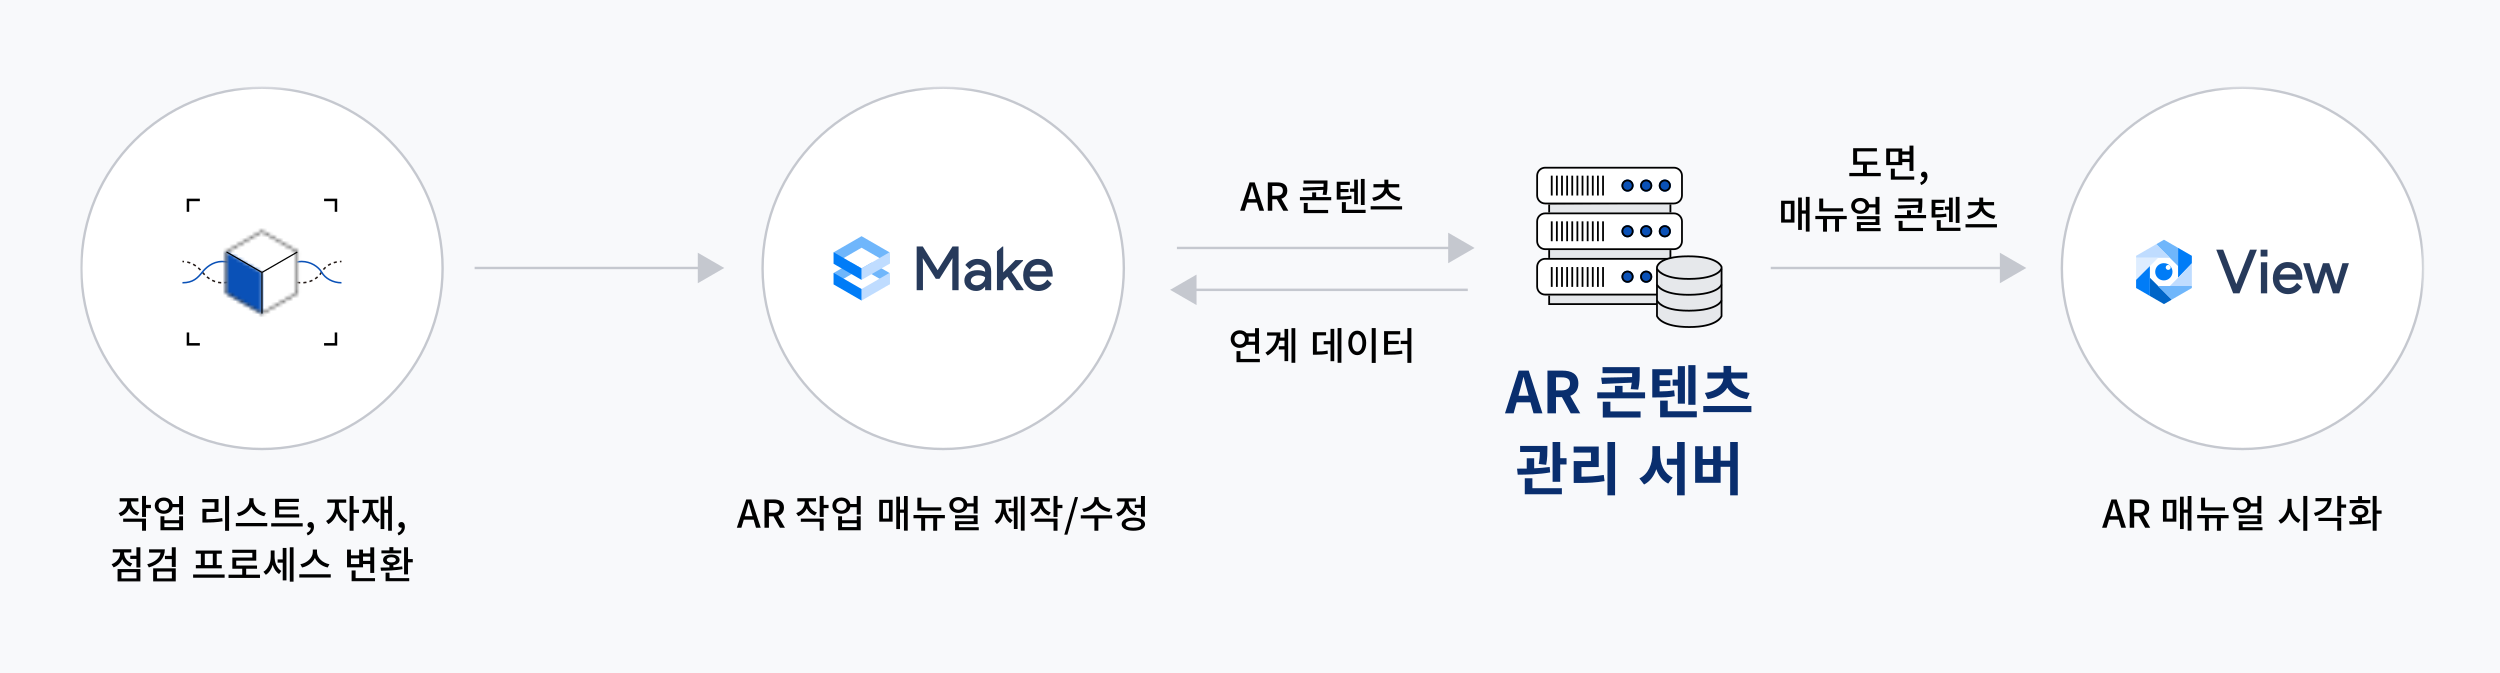 <svg xmlns="http://www.w3.org/2000/svg" xmlns:xlink="http://www.w3.org/1999/xlink" width="780" height="210" viewBox="0 0 780 210">
    <defs>
        <path id="prefix__a" d="M0 155L731.39 155 731.39 0.417 0 0.417z"/>
        <path id="prefix__c" d="M0.445 6.901L0.445 19.933 11.732 26.45 23.018 19.933 23.018 6.901 11.732 0.385z"/>
        <path id="prefix__e" d="M0.665 12.933L11.732 19.253 11.732 6.418 0.665 0.028z"/>
        <path id="prefix__g" d="M.445 6.901v13.032l11.287 6.516 11.286-6.516V6.901L11.732.385.445 6.901zM.834 19.71V7.126L11.732.834 22.63 7.126V19.71l-10.898 6.292L.834 19.71z"/>
    </defs>
    <g fill="none" fill-rule="evenodd">
        <path fill="#F8F9FB" d="M0 0H780V210H0z"/>
        <g>
            <g transform="translate(25 26) translate(0 .583)">
                <path fill="#000" d="M22.088 131.948h-1.535v2.746h-1.236v-6.536h1.236v2.77h1.535v1.02zm-8.659 3.274h7.124V139h-1.236v-2.782H13.43v-.996zm4.401-.96c-1.212-.395-2.075-1.223-2.543-2.254-.479 1.14-1.379 2.027-2.65 2.47l-.648-.97c1.715-.577 2.662-1.956 2.662-3.444v-.19H12.35v-1.009h5.817v1.008H15.9v.191c0 1.367.911 2.7 2.566 3.251l-.636.947z"/>
                <mask id="prefix__b" fill="#fff">
                    <use xlink:href="#prefix__a"/>
                </mask>
                <path fill="#000" d="M26.291 137.873h4.594v-1.199h-4.594v1.199zm4.594-3.383h1.224v4.378h-7.04v-4.378h1.223v1.224h4.593v-1.224zm-3.142-3.309c0-.924-.696-1.511-1.631-1.511-.959 0-1.643.587-1.643 1.511 0 .911.684 1.522 1.643 1.522.935 0 1.631-.611 1.631-1.522zm4.366-3.011v5.805h-1.235v-2.303h-2.003c-.216 1.224-1.32 2.051-2.759 2.051-1.631 0-2.83-1.043-2.83-2.542 0-1.488 1.199-2.531 2.83-2.531 1.428 0 2.518.803 2.759 2.014h2.003v-2.494h1.235zM45.225 139.023h1.247v-10.877h-1.247v10.877zm-5.829-3.597c1.715-.012 3.214-.096 4.93-.371l.132 1.007c-1.86.324-3.479.383-5.386.383h-.923v-4.293h3.777v-2.015h-3.801v-1.008h5.049v4.018h-3.778v2.279zM57.428 134.478c-1.763-.359-3.286-1.487-3.994-2.975-.707 1.489-2.23 2.617-3.993 2.976l-.529-1.02c2.135-.395 3.874-2.063 3.874-3.778v-.816h1.308v.816c0 1.727 1.74 3.394 3.874 3.777l-.54 1.02zm-8.852 3.131h9.811v-1.02h-9.81v1.02zM68.336 134.887h-7.508v-5.842h7.424v.996h-6.165v1.39h5.925v.974h-5.925v1.486h6.25v.996zm-8.719 2.782h9.823v-1.007h-9.823v1.007zM70.681 139.695c.815-.336 1.295-.936 1.308-1.643-.049.012-.084.012-.133.012-.49 0-.923-.31-.923-.887 0-.54.432-.888.96-.888.671 0 1.066.564 1.066 1.488 0 1.26-.73 2.23-1.966 2.698l-.312-.78zM87.008 133.459h-1.69V139H84.08v-10.83h1.236v4.269h1.691v1.02zm-6.285-2.146c0 1.678 1.067 3.597 2.711 4.376l-.684.973c-1.212-.576-2.135-1.775-2.627-3.142-.479 1.51-1.439 2.806-2.686 3.418l-.707-.985c1.654-.791 2.757-2.842 2.757-4.64v-1.043h-2.362v-1.02h5.89v1.02h-2.292v1.043zM97.268 128.158V139h-1.175v-5.54h-1.187v5.036h-1.163v-10.135h1.163v4.078h1.187v-4.28h1.175zm-5.996 2.818c0 1.955.684 3.731 2.255 4.545l-.72.95c-1.032-.565-1.703-1.549-2.1-2.749-.37 1.38-1.067 2.483-2.134 3.12l-.755-.924c1.571-.912 2.255-2.795 2.255-4.942v-.599h-1.955v-1.02h4.964v1.02h-1.81v.6zM99.038 139.695c.815-.336 1.295-.936 1.308-1.643-.05.012-.084.012-.133.012-.491 0-.923-.31-.923-.887 0-.54.432-.888.959-.888.672 0 1.067.564 1.067 1.488 0 1.26-.731 2.23-1.966 2.698l-.312-.78zM18.795 144.157v6.31H17.56v-2.664h-1.919v-1.007h1.92v-2.639h1.234zm-5.9 9.728h4.688v-1.943h-4.689v1.943zm-1.212.983h7.112v-3.91h-7.112v3.91zm3.97-4.678c-1.2-.42-2.076-1.26-2.53-2.314-.48 1.163-1.392 2.11-2.676 2.553l-.635-.97c1.678-.588 2.662-2.016 2.662-3.49v-.18h-2.29v-.996h5.793v.996h-2.255v.18c0 1.342.923 2.698 2.53 3.261l-.6.96zM29.835 144.157v6.141H28.6v-2.422h-2.148v-1.02H28.6v-2.699h1.235zm-5.84 9.715h4.628v-2.146h-4.629v2.146zm-1.213.996h7.053v-4.126h-7.053v4.126zm3.647-10.05c0 2.806-1.86 4.748-4.99 5.636l-.503-.984c2.482-.67 3.946-1.978 4.162-3.646h-3.586v-1.007h4.917zM38.898 149.723h2.494v-3.538h-2.494v3.538zm-1.235-3.538h-1.596v-.996h8.143v.996h-1.594v3.538h1.571v1.007h-8.084v-1.007h1.56v-3.538zm-2.412 7.483h9.835v-1.019h-9.835v1.019zM56.114 152.709L56.114 153.729 46.303 153.729 46.303 152.709 50.573 152.709 50.573 150.862 47.491 150.862 47.491 147.372 53.727 147.372 53.727 145.921 47.468 145.921 47.468 144.925 54.951 144.925 54.951 148.355 48.703 148.355 48.703 149.866 55.191 149.866 55.191 150.862 51.808 150.862 51.808 152.709zM65.415 155h1.175v-10.83h-1.175V155zm-2.207-10.627h1.164v10.123h-1.164v-5.529h-1.595v-1.007h1.595v-3.587zm-2.542 2.687c0 1.752.66 3.586 2.111 4.498l-.696.959c-.984-.6-1.631-1.655-2.003-2.867-.384 1.331-1.091 2.471-2.135 3.107l-.755-.936c1.535-.911 2.278-2.854 2.278-4.701v-1.955h1.2v1.895zM77.235 150.478c-1.763-.36-3.286-1.487-3.994-2.975-.707 1.489-2.231 2.616-3.993 2.976l-.53-1.02c2.136-.397 3.875-2.064 3.875-3.779v-.815H73.9v.815c0 1.728 1.739 3.395 3.874 3.778l-.54 1.02zm-8.852 3.13h9.81v-1.02h-9.81v1.02zM88.265 148.403h2.255v-1.331h-2.255v1.331zm3.742 5.385v1.008h-7.304v-3.395h1.248v2.387h6.056zm-7.508-4.377h2.554v-1.764h-2.554v1.764zm3.766 1.007h-4.989v-5.528H84.5v1.786h2.553v-1.786h1.212v1.186h2.255v-1.894h1.235v8H90.52v-2.771h-2.255v1.007zM103.79 147.84v1.02h-1.487v3.777h-1.236v-8.48h1.237v3.683h1.486zm-6.692 1.067c.864 0 1.415-.3 1.415-.803 0-.516-.552-.827-1.415-.827-.864 0-1.415.31-1.415.827 0 .504.551.803 1.415.803zm-.564 4.88h6.141v1.009H95.3v-2.698h1.235v1.69zm3.658-7.734h-6.188v-.912h2.483v-1.02h1.247v1.02h2.459v.912zm.397 4.94c-2.267.433-4.846.48-6.718.493l-.143-.984c.803 0 1.763-.012 2.759-.036v-.743c-1.212-.144-1.968-.732-1.968-1.62 0-1.031 1.02-1.666 2.58-1.666 1.558 0 2.578.635 2.578 1.667 0 .875-.744 1.475-1.944 1.619v.683c.936-.06 1.883-.131 2.76-.263l.096.85z" mask="url(#prefix__b)"/>
                <path fill="#C5C8CF" d="M123.08 57.401L198.687 57.401 198.687 56.651 123.08 56.651z" mask="url(#prefix__b)"/>
                <path fill="#C5C8CF" d="M192.712 57.026L192.712 52.264 196.836 54.645 200.96 57.026 196.836 59.407 192.712 61.788zM527.472 57.401L604.931 57.401 604.931 56.651 527.472 56.651z" mask="url(#prefix__b)"/>
                <path fill="#C5C8CF" d="M598.956 57.026L598.956 52.264 603.08 54.645 607.204 57.026 603.08 59.407 598.956 61.788z" mask="url(#prefix__b)"/>
                <path fill="#000" d="M635.752 134.467l-.348-1.187c-.299-.96-.563-1.944-.839-2.94h-.048c-.252 1.008-.528 1.98-.816 2.94l-.36 1.187h2.411zm.336 1.09h-3.07l-.756 2.519h-1.415l2.926-8.827h1.607l2.927 8.827h-1.476l-.743-2.518zM640.866 133.398h1.33c1.284 0 1.98-.527 1.98-1.595 0-1.067-.696-1.439-1.98-1.439h-1.33v3.034zm3.43 4.678l-2.003-3.563h-1.427v3.563h-1.392v-8.827h2.89c1.824 0 3.19.647 3.19 2.554 0 1.367-.73 2.183-1.845 2.531l2.158 3.742h-1.571zM658.73 128.17v10.818h-1.175v-5.59h-1.235v5.086h-1.164v-10.111h1.164v4.018h1.235v-4.221h1.175zm-7.735 7.027h1.871v-4.857h-1.871v4.857zm-1.152.984h4.174v-6.824h-4.174v6.824zM669.195 132.715h-7.46v-4.03h1.247v3.022h6.213v1.008zm1.127 2.398h-2.41v3.899h-1.236v-3.9h-2.518v3.9h-1.235v-3.9h-2.4v-1.005h9.799v1.006zM680.894 137.897v.97h-7.399v-2.841h5.816v-.889h-5.829v-.96h7.053v2.76h-5.818v.96h6.177zm-6.356-5.445c.935 0 1.63-.589 1.63-1.476 0-.888-.695-1.476-1.63-1.476-.959 0-1.643.588-1.643 1.476 0 .887.684 1.476 1.643 1.476zm2.758-.984c-.228 1.175-1.319 1.992-2.758 1.992-1.631 0-2.831-1.032-2.831-2.484 0-1.45 1.2-2.482 2.831-2.482 1.427 0 2.506.792 2.747 1.966h2.002v-2.302h1.248v5.48h-1.248v-2.17h-1.991zM693.628 139.023h1.247v-10.865h-1.247v10.865zm-3.67-8.179c0 1.991 1.103 3.982 2.806 4.75l-.72.983c-1.247-.588-2.195-1.787-2.686-3.251-.492 1.572-1.451 2.856-2.759 3.49l-.731-1.031c1.727-.779 2.854-2.853 2.854-4.941v-1.775h1.236v1.775zM706.995 131.84h-1.535v2.65h-1.236v-6.332h1.236v2.662h1.535v1.02zm-8.66 3.13h7.125v4.042h-1.236v-3.047h-5.888v-.995zm4.139-6.152c0 2.805-1.86 4.76-5.05 5.612l-.504-.971c2.543-.648 4.03-1.991 4.246-3.646h-3.731v-.995h5.039zM718.058 133.71h-1.547V139h-1.235v-10.842h1.235v4.533h1.547v1.02zm-6.716.337c.852 0 1.427-.408 1.427-1.068 0-.672-.575-1.08-1.427-1.08-.85 0-1.439.408-1.439 1.08 0 .66.588 1.068 1.44 1.068zm3.202-3.635h-6.44v-.995h2.614v-1.224h1.236v1.224h2.59v.995zm-2.59 5.54c.923-.047 1.846-.106 2.71-.24l.096.913c-2.314.408-4.82.432-6.68.432l-.168-1.02c.828 0 1.798 0 2.806-.035v-1.057c-1.199-.203-1.978-.935-1.978-1.966 0-1.223 1.054-2.027 2.602-2.027 1.535 0 2.59.804 2.59 2.027 0 1.03-.779 1.775-1.978 1.966v1.008zM561.795 27.364L561.795 28.384 551.984 28.384 551.984 27.364 556.254 27.364 556.254 24.809 553.184 24.809 553.184 19.664 560.596 19.664 560.596 20.66 554.419 20.66 554.419 23.814 560.692 23.814 560.692 24.809 557.489 24.809 557.489 27.364zM568.506 22.986h2.255v-1.318h-2.255v1.318zm3.742 5.481v1.008h-7.305v-3.442h1.248v2.434h6.057zm-7.544-4.522h2.603v-3.213h-2.603v3.213zm3.802.985h-5.014v-5.182h5.014v.912h2.255v-1.811h1.235v7.903h-1.235v-2.77h-2.255v.948zM574.089 30.375c.815-.336 1.295-.936 1.308-1.644-.05.012-.084.012-.133.012-.491 0-.923-.311-.923-.888 0-.539.432-.886.959-.886.672 0 1.067.563 1.067 1.486 0 1.26-.731 2.232-1.966 2.699l-.312-.779zM539.59 34.849v10.818h-1.175v-5.59h-1.235v5.086h-1.164v-10.11h1.164v4.018h1.235v-4.222h1.175zm-7.735 7.028h1.87V37.02h-1.87v4.857zm-1.152.983h4.174v-6.824h-4.174v6.824zM550.055 39.395h-7.46v-4.03h1.247v3.021h6.213v1.008zm1.127 2.397h-2.41v3.9h-1.236v-3.9h-2.518v3.9h-1.235v-3.9h-2.4v-1.007h9.799v1.008zM561.754 44.576v.971h-7.4v-2.842h5.817v-.889h-5.83v-.959h7.054v2.76h-5.818v.96h6.177zm-6.356-5.445c.935 0 1.63-.588 1.63-1.476s-.695-1.475-1.63-1.475c-.96 0-1.643.587-1.643 1.475 0 .888.684 1.476 1.643 1.476zm2.758-.985c-.228 1.176-1.32 1.992-2.758 1.992-1.631 0-2.831-1.032-2.831-2.483 0-1.45 1.2-2.482 2.83-2.482 1.428 0 2.507.792 2.748 1.966h2.002v-2.302h1.248v5.481h-1.248v-2.172h-1.991zM568.61 44.516h6.367v.995h-7.603v-3.19h1.235v2.195zm4.928-7.196c.012-.335.012-.671.012-1.007h-6.249v-.996h7.472v.97c0 1.02 0 2.124-.3 3.575l-1.222-.096c.12-.551.18-1.055.227-1.522l-6.284.276-.168-1.02 6.512-.18zm2.4 3.178v.996h-9.764v-.996h3.814v-1.451h1.247v1.45h4.702zM585.19 42.969h1.175v-8.12h-1.175v8.12zm-2.086-4.102h-1.284v-1.008h1.284v-2.795h1.151v7.641h-1.151v-3.838zm3.561 5.6v1.008h-7.399v-3.394h1.247v2.386h6.152zm-4.353-3.442c-1.236.229-2.267.264-3.946.264h-.708v-5.564h4.09v.995h-2.902v1.271h2.494v.96h-2.494v1.355c1.367-.012 2.278-.06 3.345-.264l.121.983zM588.71 40.701c2.255-.336 3.742-1.69 3.802-3.226h-3.394v-1.007h3.406v-1.404h1.236v1.404h3.393v1.007h-3.381c.059 1.536 1.546 2.89 3.801 3.226l-.467 1.02c-1.824-.325-3.262-1.223-3.97-2.495-.708 1.272-2.147 2.17-3.958 2.495l-.468-1.02zm-.468 3.658h9.811v-1.02h-9.811v1.02zM209.793 134.467l-.347-1.187c-.3-.96-.564-1.944-.84-2.94h-.047c-.252 1.008-.529 1.98-.816 2.94l-.36 1.187h2.41zm.337 1.09h-3.07l-.756 2.519h-1.416l2.927-8.827h1.607l2.927 8.827h-1.476l-.743-2.518zM214.907 133.398h1.33c1.284 0 1.98-.527 1.98-1.595 0-1.067-.696-1.439-1.98-1.439h-1.33v3.034zm3.43 4.678l-2.003-3.563h-1.427v3.563h-1.392v-8.827h2.89c1.824 0 3.19.647 3.19 2.554 0 1.367-.73 2.183-1.845 2.531l2.158 3.742h-1.571zM233.515 131.947h-1.535v2.746h-1.236v-6.535h1.236v2.77h1.535v1.02zm-8.659 3.274h7.124v3.78h-1.236v-2.784h-5.888v-.996zm4.401-.96c-1.212-.394-2.075-1.222-2.543-2.253-.479 1.138-1.379 2.026-2.65 2.47l-.648-.97c1.715-.577 2.662-1.957 2.662-3.444v-.19h-2.302v-1.009h5.817v1.008h-2.267v.191c0 1.367.912 2.7 2.567 3.25l-.636.947zM237.718 137.872h4.594v-1.199h-4.594v1.199zm4.594-3.382h1.224v4.377h-7.04v-4.377h1.222v1.223h4.594v-1.223zm-3.143-3.31c0-.924-.695-1.511-1.63-1.511-.959 0-1.643.587-1.643 1.511 0 .912.684 1.523 1.643 1.523.935 0 1.63-.611 1.63-1.523zm4.367-3.01v5.805H242.3v-2.303h-2.003c-.215 1.223-1.319 2.051-2.758 2.051-1.631 0-2.831-1.043-2.831-2.543 0-1.487 1.2-2.531 2.831-2.531 1.427 0 2.518.804 2.758 2.015h2.003v-2.494h1.236zM258.211 128.17v10.818h-1.175v-5.59h-1.235v5.086h-1.164v-10.111h1.164v4.018h1.235v-4.221h1.175zm-7.735 7.027h1.871v-4.857h-1.87v4.857zm-1.152.984h4.174v-6.824h-4.174v6.824zM268.676 132.715h-7.46v-4.03h1.247v3.022h6.213v1.008zm1.127 2.398h-2.41v3.899h-1.236v-3.9h-2.518v3.9h-1.235v-3.9h-2.4v-1.005h9.8v1.006zM280.375 137.897v.97h-7.399v-2.841h5.817v-.889h-5.83v-.96h7.053v2.76H274.2v.96h6.176zm-6.356-5.445c.935 0 1.63-.589 1.63-1.476 0-.888-.695-1.476-1.63-1.476-.959 0-1.642.588-1.642 1.476 0 .887.683 1.476 1.642 1.476zm2.758-.984c-.227 1.175-1.318 1.992-2.757 1.992-1.631 0-2.832-1.032-2.832-2.484 0-1.45 1.2-2.482 2.832-2.482 1.427 0 2.506.792 2.745 1.966h2.004v-2.302h1.248v5.48h-1.248v-2.17h-1.992zM293.504 138.988h1.176v-10.83h-1.176v10.83zm-2.182-10.615h1.163v10.1h-1.163v-5.494h-1.595v-1.007h1.595v-3.599zm-2.591 2.772c0 1.846.696 3.716 2.207 4.592l-.72.9c-1.019-.6-1.69-1.667-2.074-2.926-.384 1.367-1.08 2.53-2.123 3.189l-.744-.911c1.535-.96 2.255-2.915 2.255-4.844v-.781h-1.907v-1.019h4.893v1.019h-1.787v.781zM306.476 131.947h-1.535v2.746h-1.236v-6.535h1.236v2.77h1.535v1.02zm-8.659 3.274h7.124v3.78h-1.236v-2.784h-5.888v-.996zm4.401-.96c-1.212-.394-2.075-1.222-2.543-2.253-.479 1.138-1.379 2.026-2.65 2.47l-.648-.97c1.715-.577 2.662-1.957 2.662-3.444v-.19h-2.302v-1.009h5.817v1.008h-2.267v.191c0 1.367.912 2.7 2.567 3.25l-.636.947zM310.392 128.506L311.351 128.506 308.017 140.235 307.057 140.235zM321.092 133.158c-1.799-.287-3.274-1.199-3.982-2.445-.696 1.258-2.195 2.158-3.994 2.445l-.48-.994c2.207-.313 3.814-1.644 3.814-3.07v-.577h1.308v.577c0 1.402 1.631 2.757 3.813 3.07l-.479.994zm.9 2.027h-4.306v3.827h-1.236v-3.827h-4.246v-1.007h9.787v1.007zM330.981 130.893v-2.723h1.235v6.452h-1.235V131.9h-1.919v-1.007h1.919zm.048 6.068c0-.708-.888-1.091-2.411-1.091-1.547 0-2.422.383-2.422 1.09 0 .708.875 1.093 2.422 1.093 1.523 0 2.411-.385 2.411-1.092zm1.235 0c0 1.295-1.391 2.05-3.646 2.05-2.267 0-3.658-.755-3.658-2.05 0-1.283 1.391-2.05 3.658-2.05 2.255 0 3.646.767 3.646 2.05zm-3.19-2.686c-1.199-.42-2.063-1.272-2.519-2.316-.479 1.188-1.391 2.148-2.675 2.604l-.635-.984c1.679-.6 2.651-2.04 2.651-3.526v-.156h-2.291v-.995h5.793v.995h-2.255v.144c0 1.356.923 2.699 2.542 3.262l-.611.972z" mask="url(#prefix__b)"/>
                <path fill="#FFF" d="M325.636 57.148c0 31.126-25.232 56.357-56.357 56.357s-56.357-25.23-56.357-56.357c0-31.125 25.232-56.356 56.357-56.356s56.357 25.231 56.357 56.356" mask="url(#prefix__b)"/>
                <path fill="#C5C8CF" d="M269.28 1.167c-30.87 0-55.983 25.113-55.983 55.981 0 30.87 25.113 55.983 55.982 55.983 30.87 0 55.982-25.113 55.982-55.983 0-30.868-25.113-55.981-55.982-55.981m0 112.714c-31.282 0-56.732-25.45-56.732-56.733 0-31.282 25.45-56.731 56.732-56.731s56.732 25.449 56.732 56.731c0 31.283-25.45 56.733-56.732 56.733" mask="url(#prefix__b)"/>
                <path fill="#273A5B" d="M267.54 57.724L262.945 50.379 262.909 50.324 261 50.324 261 63.964 262.963 63.964 262.963 55.886 262.898 53.958 266.933 60.351 266.968 60.408 268.111 60.408 272.181 53.959 272.117 55.889 272.117 63.964 274.08 63.964 274.08 50.324 272.171 50.324zM282.356 59.912c-.015.662-.289 1.248-.813 1.743-.542.513-1.166.773-1.854.773-.482 0-.907-.143-1.264-.424-.353-.278-.525-.613-.525-1.028 0-.462.214-.84.653-1.157.445-.32 1.01-.482 1.68-.482.9 0 1.614.194 2.123.575m-2.42-5.719c-1.427 0-2.705.624-3.696 1.806l-.07.085 1.374 1.374.083-.105c.415-.517 1.268-1.384 2.332-1.384.726 0 1.26.184 1.728.596.451.4.67.868.67 1.436v.192c-.649-.32-1.458-.48-2.406-.48-1.22 0-2.21.29-2.947.866-.745.583-1.123 1.377-1.123 2.36 0 .93.358 1.716 1.062 2.336.7.616 1.58.928 2.615.928 1.143 0 2.083-.478 2.8-1.422v1.186h1.887v-5.835c0-1.214-.385-2.186-1.143-2.888-.746-.687-1.84-1.05-3.166-1.05M294.187 54.801L294.187 54.556 291.808 54.556 288.011 58.405 288.011 50.326 287.771 50.326 286.048 51.815 286.048 63.966 288.011 63.966 288.011 60.959 289.275 59.712 292.092 63.966 294.355 63.966 294.355 63.735 290.648 58.322z" mask="url(#prefix__b)"/>
                <path fill="#273A5B" d="M296.392 58.046c.163-.625.456-1.131.852-1.47.443-.378.981-.57 1.597-.57.752 0 1.358.2 1.801.598.397.354.651.862.725 1.442h-4.975zm7.063 1.355c0-1.632-.428-2.963-1.239-3.85-.825-.901-1.948-1.358-3.337-1.358-1.353 0-2.479.482-3.347 1.434-.853.936-1.305 2.196-1.305 3.644 0 1.409.44 2.557 1.344 3.513.893.945 2.044 1.423 3.42 1.423.941 0 1.796-.225 2.543-.673.597-.357 1.166-.9 1.561-1.492l.057-.085-1.406-1.298-.078.117c-.662.998-1.586 1.546-2.602 1.546-.836 0-1.464-.228-1.976-.718-.544-.521-.81-1.108-.857-1.894h7.192l.03-.31z" mask="url(#prefix__b)"/>
                <path fill="#6FB6FB" d="M236.523 57.749L235.105 58.567 235.114 62.161 243.804 57.148 240.684 55.347zM252.502 58.567L251.084 57.749 246.924 55.347 243.804 57.148 252.503 62.171z" mask="url(#prefix__b)"/>
                <path fill="#BFDCFF" d="M252.503 58.567L252.503 62.171 243.804 67.193 243.804 63.589 245.222 62.77z" mask="url(#prefix__b)"/>
                <path fill="#007CF7" d="M235.106 58.567L235.106 62.171 243.804 67.193 243.804 63.589 242.387 62.77z" mask="url(#prefix__b)"/>
                <path fill="#6FB6FB" d="M251.084 51.308L243.804 47.105 236.523 51.308 235.105 52.127 235.114 55.72 243.809 50.704 252.504 55.73 252.502 52.127z" mask="url(#prefix__b)"/>
                <path fill="#BFDCFF" d="M252.503 52.126L252.503 55.73 243.804 60.752 243.804 57.148 245.222 56.33z" mask="url(#prefix__b)"/>
                <path fill="#007CF7" d="M235.106 52.126L235.106 55.73 243.804 60.752 243.804 57.148 242.387 56.33z" mask="url(#prefix__b)"/>
                <path fill="#FFF" d="M731.015 57.148c0 31.126-25.232 56.357-56.357 56.357s-56.357-25.23-56.357-56.357c0-31.125 25.232-56.356 56.357-56.356s56.357 25.231 56.357 56.356" mask="url(#prefix__b)"/>
                <path fill="#C5C8CF" d="M674.658 1.167c-30.869 0-55.982 25.113-55.982 55.981 0 30.87 25.113 55.983 55.982 55.983 30.87 0 55.982-25.113 55.982-55.983 0-30.868-25.113-55.981-55.982-55.981m0 112.714c-31.282 0-56.732-25.45-56.732-56.733 0-31.282 25.45-56.731 56.732-56.731s56.732 25.449 56.732 56.731c0 31.283-25.45 56.733-56.732 56.733" mask="url(#prefix__b)"/>
                <path fill="#273A5B" d="M680.399 64.946L682.36 64.946 682.36 55.242 680.399 55.242zM680.312 53.451L682.449 53.451 682.449 51.314 680.312 51.314zM705.842 55.541L703.897 62.204 701.719 55.541 699.766 55.541 697.587 62.204 695.65 55.627 695.624 55.541 693.572 55.541 696.579 64.863 696.606 64.946 698.521 64.946 700.696 58.186 702.89 64.946 704.823 64.946 707.857 55.541zM687.15 57.557c.444-.38.981-.571 1.6-.571.752 0 1.358.202 1.802.597.396.355.651.865.724 1.446h-4.98c.164-.627.457-1.133.853-1.472m1.637-2.386c-1.353 0-2.48.483-3.35 1.435-.854.937-1.306 2.198-1.306 3.648 0 1.409.44 2.56 1.345 3.517.894.945 2.046 1.424 3.424 1.424.942 0 1.798-.226 2.544-.673.598-.358 1.167-.902 1.563-1.492l.058-.087-1.407-1.3-.079.118c-.662.999-1.587 1.549-2.604 1.549-.836 0-1.465-.23-1.979-.721-.537-.513-.81-1.12-.857-1.895h7.218l.006-.115c.005-.1.005-.194.005-.194 0-1.634-.428-2.967-1.24-3.853-.826-.904-1.95-1.361-3.34-1.361M672.736 62.065L668.633 51.316 666.466 51.316 671.724 64.868 671.755 64.945 673.714 64.945 679.088 51.481 679.154 51.316 676.987 51.316z" mask="url(#prefix__b)"/>
                <path fill="#6FB6FB" d="M654.57 50.755L650.161 48.21 647.733 49.611 654.555 56.434z" mask="url(#prefix__b)"/>
                <path fill="#007CF7" d="M654.555 60.073L658.859 55.582 658.859 53.231 654.568 50.754z" mask="url(#prefix__b)"/>
                <path fill="#0065C7" d="M645.743 65.749L650.16 68.3 652.591 66.895 645.765 60.075z" mask="url(#prefix__b)"/>
                <path fill="#BFDCFF" d="M641.462 53.859L641.462 53.231 647.733 49.611 651.981 53.859z" mask="url(#prefix__b)"/>
                <path fill="#DEEDFF" d="M641.462 53.859L641.462 60.735 648.339 53.859z" mask="url(#prefix__b)"/>
                <path fill="#007CF7" d="M645.765 56.434L641.461 60.736 641.461 63.277 645.647 65.693 645.761 65.76z" mask="url(#prefix__b)"/>
                <path fill="#6FB6FB" d="M658.858 63.277L652.59 66.895 648.339 62.649 658.858 62.649z" mask="url(#prefix__b)"/>
                <path fill="#007CF7" d="M650.121 55.518c-1.489 0-2.696 1.207-2.696 2.696s1.207 2.696 2.696 2.696c1.49 0 2.696-1.207 2.696-2.696 0-1.49-1.207-2.696-2.696-2.696" mask="url(#prefix__b)"/>
                <path fill="#FFF" d="M651.481 56.081c-.427 0-.773.346-.773.772 0 .428.346.774.773.774.427 0 .773-.346.773-.774 0-.426-.346-.772-.773-.772" mask="url(#prefix__b)"/>
                <path fill="#BFDCFF" d="M651.981 62.649L654.554 60.074 658.859 55.583 658.859 62.649z" mask="url(#prefix__b)"/>
                <path fill="#092E6E" d="M451.937 96.877l-.396-1.458c-.415-1.386-.775-2.917-1.17-4.357h-.073c-.341 1.458-.738 2.971-1.134 4.357l-.396 1.458h3.169zm.576 2.071h-4.321l-.937 3.421h-2.701l4.268-13.324h3.133l4.285 13.324h-2.791l-.936-3.421zM460.468 95.22h1.73c1.708 0 2.645-.72 2.645-2.142 0-1.44-.937-1.925-2.646-1.925h-1.729v4.068zm4.591 7.149l-2.737-5.041h-1.854v5.04h-2.665V89.046h4.645c2.791 0 5.005.973 5.005 4.033 0 1.999-1.007 3.242-2.538 3.836l3.115 5.455h-2.97zM477.44 101.775h9.418v1.908h-11.793V98.75h2.376v3.025zm6.772-10.714c.017-.395.017-.809.017-1.206h-9.236v-1.89h11.595v1.566c0 1.64 0 3.295-.468 5.455l-2.341-.162c.144-.737.253-1.386.324-2.016l-9.272.414-.271-1.963 9.652-.198zm4.05 4.772v1.872h-14.925v-1.872h5.527v-2.017h2.377v2.017h7.02zM501.744 99.723h2.25V87.334h-2.25v12.389zm-3.26-5.979h-1.62v-1.89h1.62v-4.196h2.215v11.704h-2.215v-5.618zm5.924 7.994v1.891h-11.451v-5.221h2.376v3.33h9.075zm-6.878-4.699c-1.872.343-3.439.379-5.888.379h-1.134v-8.805h6.23v1.872h-3.944v1.603h3.368v1.783h-3.368v1.674c1.748-.018 3.043-.108 4.538-.359l.198 1.853zM506.924 96.014c3.763-.522 5.618-2.54 5.78-4.502h-4.988V89.62h5.023v-2.034h2.377v2.034h5.024v1.89h-4.987c.162 1.964 2.016 3.98 5.761 4.503l-.864 1.926c-2.935-.432-5.023-1.764-6.122-3.547-1.098 1.783-3.187 3.115-6.122 3.547l-.882-1.926zm-.504 5.995h15.017v-1.927H506.42v1.927zM463.765 116.376v1.963h-1.98v5.401h-2.376v-12.424h2.376v5.06h1.98zm-10.658 9.362h9.2v1.891H450.73v-4.986h2.377v3.095zm1.98-7.561c.27-1.548.342-2.755.36-3.745h-6.176v-1.891h8.516v1.026c0 1.153 0 2.791-.377 4.88l-2.323-.27zm3.565 2.629c-3.42.63-7.274.702-10.119.719l-.216-1.89c.918 0 1.944 0 3.025-.018v-3.222h2.322v3.132c1.64-.072 3.295-.198 4.844-.414l.144 1.693zM476.526 127.953h2.377v-16.637h-2.377v16.637zm-8.103-5.815c2.522-.018 4.61-.144 6.951-.54l.251 1.926c-2.7.468-5.13.577-8.137.577h-1.495v-6.825h5.383v-2.646h-5.401v-1.891h7.832v6.409h-5.384v2.99zM500.63 111.316v16.637h-2.378v-9.525h-3.186v-1.909h3.186v-5.203h2.377zm-7.689 3.691c0 3.133 1.207 6.176 3.943 7.401l-1.404 1.89c-1.819-.882-3.026-2.503-3.709-4.502-.72 2.125-1.963 3.854-3.818 4.79l-1.476-1.909c2.808-1.296 4.07-4.519 4.07-7.67v-2.394h2.394v2.394zM506.241 122.156h3.259v-3.674h-3.259v3.674zm10.948-10.84v16.637h-2.377v-8.894h-2.971v4.988h-7.958v-11.416h2.359v3.998h3.258v-3.998h2.341v4.519h2.971v-5.834h2.377z" mask="url(#prefix__b)"/>
                <path fill="#E6E8EB" d="M458.337 36.956L458.337 68.296 496.17 68.296 496.17 36.665z" mask="url(#prefix__b)"/>
                <path fill="#000" d="M458.62 68.014h37.268V36.95l-37.268.287v30.777zm37.833.564h-38.397V36.676l38.397-.295v32.197z" mask="url(#prefix__b)"/>
                <path fill="#FFF" d="M497.27 37.185h-40.175c-1.535 0-2.79-1.255-2.79-2.788v-6.155c0-1.536 1.255-2.79 2.79-2.79h40.175c1.535 0 2.79 1.254 2.79 2.79v6.155c0 1.534-1.255 2.788-2.79 2.788" mask="url(#prefix__b)"/>
                <path fill="#000" d="M497.27 25.452h-40.175c-1.535 0-2.79 1.255-2.79 2.79v6.154c0 1.535 1.255 2.79 2.79 2.79h40.175c1.535 0 2.79-1.255 2.79-2.79v-6.154c0-1.535-1.255-2.79-2.79-2.79m0 .564c1.228 0 2.226.998 2.226 2.226v6.154c0 1.227-.998 2.225-2.225 2.225h-40.177c-1.226 0-2.224-.998-2.224-2.225v-6.154c0-1.228.998-2.226 2.224-2.226h40.177" mask="url(#prefix__b)"/>
                <path fill="#FFF" d="M497.27 51.44h-40.175c-1.535 0-2.79-1.255-2.79-2.789v-6.155c0-1.535 1.255-2.789 2.79-2.789h40.175c1.535 0 2.79 1.254 2.79 2.79v6.154c0 1.534-1.255 2.79-2.79 2.79" mask="url(#prefix__b)"/>
                <path fill="#000" d="M497.27 39.707h-40.175c-1.535 0-2.79 1.256-2.79 2.789v6.155c0 1.535 1.255 2.79 2.79 2.79h40.175c1.535 0 2.79-1.255 2.79-2.79v-6.155c0-1.533-1.255-2.789-2.79-2.789m0 .564c1.228 0 2.226.998 2.226 2.225v6.155c0 1.228-.998 2.226-2.225 2.226h-40.177c-1.226 0-2.224-.998-2.224-2.226v-6.155c0-1.227.998-2.225 2.224-2.225h40.177" mask="url(#prefix__b)"/>
                <path fill="#FFF" d="M497.27 65.616h-40.175c-1.535 0-2.79-1.256-2.79-2.79v-6.154c0-1.535 1.255-2.79 2.79-2.79h40.175c1.535 0 2.79 1.255 2.79 2.79v6.154c0 1.534-1.255 2.79-2.79 2.79" mask="url(#prefix__b)"/>
                <path fill="#000" d="M497.27 53.882h-40.175c-1.535 0-2.79 1.255-2.79 2.79v6.154c0 1.535 1.255 2.789 2.79 2.789h40.175c1.535 0 2.79-1.254 2.79-2.79v-6.153c0-1.535-1.255-2.79-2.79-2.79m0 .564c1.228 0 2.226.998 2.226 2.226v6.154c0 1.227-.998 2.225-2.225 2.225h-40.177c-1.226 0-2.224-.998-2.224-2.225v-6.154c0-1.228.998-2.226 2.224-2.226h40.177" mask="url(#prefix__b)"/>
                <path fill="#0A51B7" d="M484.674 31.32c0 1.041-.845 1.886-1.887 1.886-1.043 0-1.887-.845-1.887-1.887 0-1.043.844-1.888 1.887-1.888 1.042 0 1.887.845 1.887 1.888" mask="url(#prefix__b)"/>
                <path fill="#000" d="M482.787 29.432c-1.042 0-1.887.846-1.887 1.887 0 1.043.845 1.888 1.887 1.888s1.887-.845 1.887-1.888c0-1.041-.845-1.887-1.887-1.887m0 .564c.73 0 1.323.594 1.323 1.323 0 .73-.594 1.324-1.323 1.324s-1.323-.594-1.323-1.324c0-.73.594-1.323 1.323-1.323" mask="url(#prefix__b)"/>
                <path fill="#0A51B7" d="M490.496 31.32c0 1.041-.845 1.886-1.888 1.886-1.042 0-1.887-.845-1.887-1.887 0-1.043.845-1.888 1.887-1.888 1.043 0 1.888.845 1.888 1.888" mask="url(#prefix__b)"/>
                <path fill="#000" d="M488.608 29.432c-1.042 0-1.887.846-1.887 1.887 0 1.043.845 1.888 1.887 1.888s1.888-.845 1.888-1.888c0-1.041-.846-1.887-1.888-1.887m0 .564c.73 0 1.323.594 1.323 1.323 0 .73-.594 1.324-1.323 1.324s-1.323-.594-1.323-1.324c0-.73.594-1.323 1.323-1.323" mask="url(#prefix__b)"/>
                <path fill="#0A51B7" d="M496.317 31.32c0 1.041-.845 1.886-1.887 1.886-1.043 0-1.888-.845-1.888-1.887 0-1.043.845-1.888 1.888-1.888 1.042 0 1.887.845 1.887 1.888" mask="url(#prefix__b)"/>
                <path fill="#000" d="M494.43 29.432c-1.042 0-1.888.846-1.888 1.887 0 1.043.846 1.888 1.888 1.888 1.042 0 1.887-.845 1.887-1.888 0-1.041-.845-1.887-1.887-1.887m0 .564c.73 0 1.323.594 1.323 1.323 0 .73-.594 1.324-1.323 1.324s-1.323-.594-1.323-1.324c0-.73.594-1.323 1.323-1.323" mask="url(#prefix__b)"/>
                <path fill="#0A51B7" d="M484.674 45.574c0 1.042-.845 1.887-1.887 1.887-1.043 0-1.887-.845-1.887-1.887 0-1.043.844-1.888 1.887-1.888 1.042 0 1.887.845 1.887 1.888" mask="url(#prefix__b)"/>
                <path fill="#000" d="M482.787 43.687c-1.042 0-1.887.845-1.887 1.888 0 1.041.845 1.886 1.887 1.886s1.887-.844 1.887-1.886c0-1.044-.845-1.889-1.887-1.889m0 .565c.73 0 1.323.593 1.323 1.324 0 .727-.594 1.322-1.323 1.322s-1.323-.594-1.323-1.322c0-.732.594-1.325 1.323-1.325" mask="url(#prefix__b)"/>
                <path fill="#0A51B7" d="M490.496 45.574c0 1.042-.845 1.887-1.888 1.887-1.042 0-1.887-.845-1.887-1.887 0-1.043.845-1.888 1.887-1.888 1.043 0 1.888.845 1.888 1.888" mask="url(#prefix__b)"/>
                <path fill="#000" d="M488.608 43.687c-1.042 0-1.887.845-1.887 1.888 0 1.041.845 1.886 1.887 1.886s1.888-.844 1.888-1.886c0-1.044-.846-1.889-1.888-1.889m0 .565c.73 0 1.323.593 1.323 1.324 0 .727-.594 1.322-1.323 1.322s-1.323-.594-1.323-1.322c0-.732.594-1.325 1.323-1.325" mask="url(#prefix__b)"/>
                <path fill="#0A51B7" d="M496.317 45.574c0 1.042-.845 1.887-1.887 1.887-1.043 0-1.888-.845-1.888-1.887 0-1.043.845-1.888 1.888-1.888 1.042 0 1.887.845 1.887 1.888" mask="url(#prefix__b)"/>
                <path fill="#000" d="M494.43 43.687c-1.042 0-1.888.845-1.888 1.888 0 1.041.846 1.886 1.888 1.886 1.042 0 1.887-.844 1.887-1.886 0-1.044-.845-1.889-1.887-1.889m0 .565c.73 0 1.323.593 1.323 1.324 0 .727-.594 1.322-1.323 1.322s-1.323-.594-1.323-1.322c0-.732.594-1.325 1.323-1.325" mask="url(#prefix__b)"/>
                <path fill="#0A51B7" d="M484.674 59.749c0 1.042-.845 1.888-1.887 1.888-1.043 0-1.887-.846-1.887-1.888 0-1.043.844-1.888 1.887-1.888 1.042 0 1.887.845 1.887 1.888" mask="url(#prefix__b)"/>
                <path fill="#000" d="M482.787 57.861c-1.042 0-1.887.846-1.887 1.888 0 1.042.845 1.887 1.887 1.887s1.887-.845 1.887-1.887-.845-1.888-1.887-1.888m0 .564c.73 0 1.323.594 1.323 1.324 0 .73-.594 1.323-1.323 1.323s-1.323-.594-1.323-1.323c0-.73.594-1.324 1.323-1.324" mask="url(#prefix__b)"/>
                <path fill="#0A51B7" d="M490.496 59.749c0 1.042-.845 1.888-1.888 1.888-1.042 0-1.887-.846-1.887-1.888 0-1.043.845-1.888 1.887-1.888 1.043 0 1.888.845 1.888 1.888" mask="url(#prefix__b)"/>
                <path fill="#000" d="M488.608 57.861c-1.042 0-1.887.846-1.887 1.888 0 1.042.845 1.887 1.887 1.887s1.888-.845 1.888-1.887-.846-1.888-1.888-1.888m0 .564c.73 0 1.323.594 1.323 1.324 0 .73-.594 1.323-1.323 1.323s-1.323-.594-1.323-1.323c0-.73.594-1.324 1.323-1.324" mask="url(#prefix__b)"/>
                <path fill="#0A51B7" d="M496.317 59.749c0 1.042-.845 1.888-1.887 1.888-1.043 0-1.888-.846-1.888-1.888 0-1.043.845-1.888 1.888-1.888 1.042 0 1.887.845 1.887 1.888" mask="url(#prefix__b)"/>
                <path fill="#000" d="M494.43 57.861c-1.042 0-1.888.846-1.888 1.888 0 1.042.846 1.887 1.888 1.887 1.042 0 1.887-.845 1.887-1.887s-.845-1.888-1.887-1.888m0 .564c.73 0 1.323.594 1.323 1.324 0 .73-.594 1.323-1.323 1.323s-1.323-.594-1.323-1.323c0-.73.594-1.324 1.323-1.324" mask="url(#prefix__b)"/>
                <path fill="#FFF" d="M459.141 28.221L459.141 34.417" mask="url(#prefix__b)"/>
                <path fill="#000" d="M458.859 34.417L459.423 34.417 459.423 28.221 458.859 28.221z" mask="url(#prefix__b)"/>
                <path fill="#FFF" d="M462.342 28.221L462.342 34.417" mask="url(#prefix__b)"/>
                <path fill="#000" d="M462.06 34.417L462.624 34.417 462.624 28.221 462.06 28.221z" mask="url(#prefix__b)"/>
                <path fill="#FFF" d="M465.543 28.221L465.543 34.417" mask="url(#prefix__b)"/>
                <path fill="#000" d="M465.261 34.417L465.825 34.417 465.825 28.221 465.261 28.221z" mask="url(#prefix__b)"/>
                <path fill="#FFF" d="M468.744 28.221L468.744 34.417" mask="url(#prefix__b)"/>
                <path fill="#000" d="M468.462 34.417L469.026 34.417 469.026 28.221 468.462 28.221z" mask="url(#prefix__b)"/>
                <path fill="#FFF" d="M471.945 28.221L471.945 34.417" mask="url(#prefix__b)"/>
                <path fill="#000" d="M471.664 34.417L472.228 34.417 472.228 28.221 471.664 28.221z" mask="url(#prefix__b)"/>
                <path fill="#FFF" d="M475.147 28.221L475.147 34.417" mask="url(#prefix__b)"/>
                <path fill="#000" d="M474.865 34.417L475.429 34.417 475.429 28.221 474.865 28.221z" mask="url(#prefix__b)"/>
                <path fill="#FFF" d="M460.741 28.221L460.741 34.417" mask="url(#prefix__b)"/>
                <path fill="#000" d="M460.459 34.417L461.023 34.417 461.023 28.221 460.459 28.221z" mask="url(#prefix__b)"/>
                <path fill="#FFF" d="M463.942 28.221L463.942 34.417" mask="url(#prefix__b)"/>
                <path fill="#000" d="M463.661 34.417L464.225 34.417 464.225 28.221 463.661 28.221z" mask="url(#prefix__b)"/>
                <path fill="#FFF" d="M467.144 28.221L467.144 34.417" mask="url(#prefix__b)"/>
                <path fill="#000" d="M466.862 34.417L467.426 34.417 467.426 28.221 466.862 28.221z" mask="url(#prefix__b)"/>
                <path fill="#FFF" d="M470.345 28.221L470.345 34.417" mask="url(#prefix__b)"/>
                <path fill="#000" d="M470.063 34.417L470.627 34.417 470.627 28.221 470.063 28.221z" mask="url(#prefix__b)"/>
                <path fill="#FFF" d="M473.546 28.221L473.546 34.417" mask="url(#prefix__b)"/>
                <path fill="#000" d="M473.264 34.417L473.828 34.417 473.828 28.221 473.264 28.221z" mask="url(#prefix__b)"/>
                <path fill="#FFF" d="M459.141 42.476L459.141 48.672" mask="url(#prefix__b)"/>
                <path fill="#000" d="M458.859 48.672L459.423 48.672 459.423 42.476 458.859 42.476z" mask="url(#prefix__b)"/>
                <path fill="#FFF" d="M462.342 42.476L462.342 48.672" mask="url(#prefix__b)"/>
                <path fill="#000" d="M462.06 48.672L462.624 48.672 462.624 42.476 462.06 42.476z" mask="url(#prefix__b)"/>
                <path fill="#FFF" d="M465.543 42.476L465.543 48.672" mask="url(#prefix__b)"/>
                <path fill="#000" d="M465.261 48.672L465.825 48.672 465.825 42.476 465.261 42.476z" mask="url(#prefix__b)"/>
                <path fill="#FFF" d="M468.744 42.476L468.744 48.672" mask="url(#prefix__b)"/>
                <path fill="#000" d="M468.462 48.672L469.026 48.672 469.026 42.476 468.462 42.476z" mask="url(#prefix__b)"/>
                <path fill="#FFF" d="M471.945 42.476L471.945 48.672" mask="url(#prefix__b)"/>
                <path fill="#000" d="M471.664 48.672L472.228 48.672 472.228 42.476 471.664 42.476z" mask="url(#prefix__b)"/>
                <path fill="#FFF" d="M475.147 42.476L475.147 48.672" mask="url(#prefix__b)"/>
                <path fill="#000" d="M474.865 48.672L475.429 48.672 475.429 42.476 474.865 42.476z" mask="url(#prefix__b)"/>
                <path fill="#FFF" d="M460.741 42.476L460.741 48.672" mask="url(#prefix__b)"/>
                <path fill="#000" d="M460.459 48.672L461.023 48.672 461.023 42.476 460.459 42.476z" mask="url(#prefix__b)"/>
                <path fill="#FFF" d="M463.942 42.476L463.942 48.672" mask="url(#prefix__b)"/>
                <path fill="#000" d="M463.661 48.672L464.225 48.672 464.225 42.476 463.661 42.476z" mask="url(#prefix__b)"/>
                <path fill="#FFF" d="M467.144 42.476L467.144 48.672" mask="url(#prefix__b)"/>
                <path fill="#000" d="M466.862 48.672L467.426 48.672 467.426 42.476 466.862 42.476z" mask="url(#prefix__b)"/>
                <path fill="#FFF" d="M470.345 42.476L470.345 48.672" mask="url(#prefix__b)"/>
                <path fill="#000" d="M470.063 48.672L470.627 48.672 470.627 42.476 470.063 42.476z" mask="url(#prefix__b)"/>
                <path fill="#FFF" d="M473.546 42.476L473.546 48.672" mask="url(#prefix__b)"/>
                <path fill="#000" d="M473.264 48.672L473.828 48.672 473.828 42.476 473.264 42.476z" mask="url(#prefix__b)"/>
                <path fill="#FFF" d="M459.141 56.73L459.141 62.926" mask="url(#prefix__b)"/>
                <path fill="#000" d="M458.859 62.927L459.423 62.927 459.423 56.731 458.859 56.731z" mask="url(#prefix__b)"/>
                <path fill="#FFF" d="M462.342 56.73L462.342 62.926" mask="url(#prefix__b)"/>
                <path fill="#000" d="M462.06 62.927L462.624 62.927 462.624 56.731 462.06 56.731z" mask="url(#prefix__b)"/>
                <path fill="#FFF" d="M465.543 56.73L465.543 62.926" mask="url(#prefix__b)"/>
                <path fill="#000" d="M465.261 62.927L465.825 62.927 465.825 56.731 465.261 56.731z" mask="url(#prefix__b)"/>
                <path fill="#FFF" d="M468.744 56.73L468.744 62.926" mask="url(#prefix__b)"/>
                <path fill="#000" d="M468.462 62.927L469.026 62.927 469.026 56.731 468.462 56.731z" mask="url(#prefix__b)"/>
                <path fill="#FFF" d="M471.945 56.73L471.945 62.926" mask="url(#prefix__b)"/>
                <path fill="#000" d="M471.664 62.927L472.228 62.927 472.228 56.731 471.664 56.731z" mask="url(#prefix__b)"/>
                <path fill="#FFF" d="M475.147 56.73L475.147 62.926" mask="url(#prefix__b)"/>
                <path fill="#000" d="M474.865 62.927L475.429 62.927 475.429 56.731 474.865 56.731z" mask="url(#prefix__b)"/>
                <path fill="#FFF" d="M460.741 56.73L460.741 62.926" mask="url(#prefix__b)"/>
                <path fill="#000" d="M460.459 62.927L461.023 62.927 461.023 56.731 460.459 56.731z" mask="url(#prefix__b)"/>
                <path fill="#FFF" d="M463.942 56.73L463.942 62.926" mask="url(#prefix__b)"/>
                <path fill="#000" d="M463.661 62.927L464.225 62.927 464.225 56.731 463.661 56.731z" mask="url(#prefix__b)"/>
                <path fill="#FFF" d="M467.144 56.73L467.144 62.926" mask="url(#prefix__b)"/>
                <path fill="#000" d="M466.862 62.927L467.426 62.927 467.426 56.731 466.862 56.731z" mask="url(#prefix__b)"/>
                <path fill="#FFF" d="M470.345 56.73L470.345 62.926" mask="url(#prefix__b)"/>
                <path fill="#000" d="M470.063 62.927L470.627 62.927 470.627 56.731 470.063 56.731z" mask="url(#prefix__b)"/>
                <path fill="#FFF" d="M473.546 56.73L473.546 62.926" mask="url(#prefix__b)"/>
                <path fill="#000" d="M473.264 62.927L473.828 62.927 473.828 56.731 473.264 56.731z" mask="url(#prefix__b)"/>
                <path fill="#E6E8EB" d="M491.978 56.866s.188-1.193 1.877-2.007c1.69-.813 5.93-1.964 11.11-1.249 5.18.715 6.54 2 6.54 2l.623 1.377-.002 15.145s-.683 1.815-4.157 2.566c-3.474.751-10.39 1.001-13.707-.532 0 0-2.096-.876-2.284-2.19v-15.11z" mask="url(#prefix__b)"/>
                <path fill="#000" d="M492.26 71.962c.144.334 1.615 3.208 9.788 3.208 8.157 0 9.647-2.864 9.796-3.21V56.775c-.105-.296-1.353-3.106-10.094-3.106-9.134 0-9.487 3.12-9.49 3.152v15.142zm9.788 3.772c-9.118 0-10.293-3.49-10.34-3.637l-.011-.083V56.802c.007-.165.297-3.698 10.053-3.698 9.712 0 10.619 3.418 10.653 3.563l.007.064-.014 15.367c-.046.148-1.232 3.636-10.348 3.636z" mask="url(#prefix__b)"/>
                <path fill="#000" d="M501.834 65.674c-8.858 0-10.075-3.263-10.123-3.403l.534-.182-.267.09.267-.093c.01.03 1.255 3.114 9.935 3.022 8.68-.083 9.668-2.978 9.676-3.007l.543.154c-.038.136-1.026 3.329-10.212 3.417l-.353.002M501.834 70.632c-8.858 0-10.075-3.263-10.123-3.403l.534-.182-.267.09.267-.093c.01.03 1.204 3.024 9.59 3.024l.346-.002c8.679-.083 9.667-2.978 9.675-3.007l.543.154c-.038.136-1.026 3.329-10.212 3.417l-.353.002M501.834 60.716c-8.858 0-10.075-3.262-10.123-3.402l.534-.182-.267.09.267-.093c.01.03 1.204 3.023 9.59 3.023l.346-.002c8.679-.082 9.667-2.977 9.675-3.006l.543.154c-.038.136-1.026 3.329-10.212 3.416l-.353.002" mask="url(#prefix__b)"/>
                <path fill="#FFF" d="M113.09 57.148c0 31.126-25.233 56.357-56.358 56.357-31.125 0-56.357-25.23-56.357-56.357C.375 26.023 25.607.792 56.732.792s56.357 25.231 56.357 56.356" mask="url(#prefix__b)"/>
                <path fill="#C5C8CF" d="M56.732 1.167C25.862 1.167.75 26.28.75 57.148c0 30.87 25.113 55.983 55.982 55.983s55.982-25.113 55.982-55.983c0-30.868-25.113-55.981-55.982-55.981m0 112.714C25.45 113.881 0 88.431 0 57.148 0 25.866 25.45.417 56.732.417s56.732 25.449 56.732 56.731c0 31.283-25.45 56.733-56.732 56.733" mask="url(#prefix__b)"/>
                <path fill="#231916" d="M81.065 55.264l-.026-.484c.163-.01.329-.014.498-.014v.484c-.16 0-.317.005-.472.014M57.247 55.264c-.307-.017-.644-.018-.957-.005l-.02-.484c.329-.014.68-.013 1.002.005l-.025.484zm-2.836.27l-.128-.467c.31-.085.642-.154.988-.203l.069.48c-.326.047-.64.11-.93.19zm4.697.056c-.29-.093-.6-.168-.917-.223l.082-.477c.34.059.672.139.984.239l-.15.46zm20.094.013l-.146-.461c.318-.102.648-.183.98-.243l.086.476c-.312.057-.622.134-.92.228zm-44.923.079c-.295-.112-.6-.203-.904-.272l.105-.472c.328.073.655.17.97.29l-.171.454zm18.416.609l-.265-.406c.278-.182.58-.345.896-.482l.194.443c-.291.128-.57.277-.825.445zm24.802.119l-.266-.405c.28-.184.578-.35.884-.494l.206.438c-.286.134-.563.29-.824.46zm-16.723.032c-.254-.188-.523-.354-.798-.494l.22-.432c.299.152.59.333.865.535l-.287.39zm-24.826.133c-.263-.185-.534-.353-.807-.5l.229-.426c.29.155.578.334.856.529l-.278.397zm15.376.989l-.382-.3c.213-.271.443-.524.686-.75l.33.355c-.224.208-.437.442-.634.695zm24.767.096l-.374-.308c.212-.257.45-.503.707-.731l.322.362c-.24.212-.46.44-.655.677zm-13.941.092c-.23-.267-.444-.495-.654-.697l.336-.35c.22.213.445.453.685.73l-.367.317zm-24.767.079c-.22-.234-.451-.458-.687-.666l.32-.363c.248.218.49.452.72.697l-.353.332zm12.874 1.366l-.39-.287c.16-.218.313-.455.453-.704l.058-.102.417.246-.051.09c-.151.269-.314.523-.487.757zm13.137.068c-.214-.247-.421-.504-.628-.765l.379-.3c.203.254.406.505.616.749l-.367.316zm11.579 0l-.373-.308c.203-.245.38-.498.526-.753l.429.227-.025.039c-.144.254-.336.53-.557.796zm-36.297.045c-.23-.233-.454-.485-.668-.747l.376-.307c.204.25.419.49.638.714l-.346.34zm1.544 1.282c-.272-.181-.543-.383-.806-.6l.31-.374c.249.208.506.399.764.57l-.268.404zm33.239.018l-.267-.405c.266-.175.519-.37.75-.574l.322.363c-.25.22-.52.427-.805.616zm-24.644.01l-.28-.394c.254-.181.497-.384.719-.604l.34.344c-.241.239-.503.459-.78.654zm16.039.027c-.26-.19-.514-.402-.774-.652l.336-.35c.244.235.48.433.723.609l-.285.393zm6.789.84l-.153-.461c.3-.1.597-.218.879-.355l.21.438c-.301.144-.616.27-.936.378zm-29.62.005c-.317-.11-.63-.242-.932-.395l.218-.432c.283.143.576.267.872.37l-.158.457zm4.97.017l-.143-.463c.307-.095.602-.212.876-.345l.21.436c-.294.144-.612.269-.942.372zm19.677.04c-.33-.1-.65-.226-.945-.375l.215-.433c.274.135.567.252.873.346l-.143.463zm-21.657.313l-.03-.485c.327-.02.645-.057.945-.11l.084.477c-.318.056-.653.095-1 .118zm24.65.006l-.032-.485c.317-.02.634-.06.94-.12l.093.477c-.327.062-.664.105-1.001.128zm-1.005.005c-.35-.015-.686-.048-1-.098l.075-.48c.297.048.615.079.947.094l-.022.484zm-24.65.003c-.334-.015-.673-.056-1.007-.12l.092-.476c.31.06.626.097.937.112l-.022.484zM32.396 55.267c-.154-.011-.31-.017-.469-.017v-.484c.17 0 .337.006.501.017l-.032.484z" mask="url(#prefix__b)"/>
                <path fill="#0A51B7" d="M81.537 61.883c-2.698 0-5.215-1.35-6.412-3.438-.91-1.587-3.258-3.195-5.99-3.195-2.287 0-4.31 1.085-6.012 3.225-1.483 1.865-2.988 3.408-6.391 3.408-3.016 0-5.113-1.125-6.412-3.44-.826-1.473-2.891-3.193-5.99-3.193-2.998 0-5.053 2.02-6.012 3.225-1.483 1.865-2.988 3.408-6.391 3.408v-.484c3.193 0 4.559-1.398 6.012-3.225 1.013-1.273 3.19-3.408 6.39-3.408 3.309 0 5.523 1.853 6.414 3.44 1.205 2.149 3.164 3.193 5.989 3.193 3.193 0 4.558-1.398 6.012-3.225 1.798-2.262 3.949-3.408 6.39-3.408 2.917 0 5.433 1.729 6.412 3.438 1.112 1.94 3.463 3.195 5.99 3.195v.484z" mask="url(#prefix__b)"/>
            </g>
            <g transform="translate(25 26) translate(45 45.583)">
                <mask id="prefix__d" fill="#fff">
                    <use xlink:href="#prefix__c"/>
                </mask>
                <path fill="#FFF" d="M-1.977 28.872L25.44 28.872 25.44 -2.037 -1.977 -2.037z" mask="url(#prefix__d)"/>
            </g>
            <g transform="translate(25 26) translate(45 52.583)">
                <mask id="prefix__f" fill="#fff">
                    <use xlink:href="#prefix__e"/>
                </mask>
                <path fill="#0A51B7" d="M-1.757 21.676L14.155 21.676 14.155 -2.394 -1.757 -2.394z" mask="url(#prefix__f)"/>
            </g>
            <g transform="translate(25 26) translate(45 45.583)">
                <mask id="prefix__h" fill="#fff">
                    <use xlink:href="#prefix__g"/>
                </mask>
                <path fill="#000" d="M-1.977 28.872L25.44 28.872 25.44 -2.037 -1.977 -2.037z" mask="url(#prefix__h)"/>
            </g>
            <g>
                <path fill="#000" d="M23.538 42.253L23.926 42.253 23.926 29.418 23.538 29.418z" transform="translate(25 26) translate(33 29.583)"/>
                <path fill="#000" d="M23.635 29.586L12.569 23.196 12.762 22.86 23.828 29.25z" transform="translate(25 26) translate(33 29.583)"/>
                <path fill="#000" d="M23.829 29.586L23.636 29.25 34.671 22.879 34.864 23.215zM47.212 10.508L46.433 10.508 46.433 7.185 43.11 7.185 43.11 6.405 47.212 6.405zM1.032 10.508L.253 10.508.253 6.405 4.355 6.405 4.355 7.185 1.032 7.185zM4.355 52.243L.253 52.243.253 48.14 1.032 48.14 1.032 51.464 4.355 51.464zM47.212 52.243L43.11 52.243 43.11 51.464 46.433 51.464 46.433 48.14 47.212 48.14z" transform="translate(25 26) translate(33 29.583)"/>
                <path fill="#C5C8CF" d="M309.197 22.155L399.804 22.155 399.804 21.405 309.197 21.405z" transform="translate(25 26) translate(33 29.583)"/>
                <path fill="#C5C8CF" d="M393.829 21.78L393.829 17.018 397.953 19.399 402.077 21.78 397.953 24.162 393.829 26.543zM309.346 35.221L399.953 35.221 399.953 34.471 309.346 34.471z" transform="translate(25 26) translate(33 29.583)"/>
                <path fill="#C5C8CF" d="M315.321 34.846L315.321 39.608 311.197 37.227 307.073 34.846 311.197 32.465 315.321 30.084z" transform="translate(25 26) translate(33 29.583)"/>
                <path fill="#000" d="M331.493 49.406c.084.252.12.516.12.803 0 .288-.036.552-.12.803h2.075v-1.606h-2.075zm3.586 7.004v1.008h-7.292v-3.455h1.235v2.447h6.057zm-6.273-4.522c.924 0 1.63-.67 1.63-1.679 0-.983-.706-1.655-1.63-1.655-.947 0-1.655.672-1.655 1.655 0 1.008.708 1.68 1.655 1.68zm2.16.132c-.504.587-1.272.948-2.16.936-1.607 0-2.83-1.152-2.83-2.747s1.223-2.746 2.83-2.746c.888 0 1.656.36 2.16.935h2.602v-1.596h1.236v7.964h-1.236V52.02h-2.602zM344.943 57.621h1.187v-10.83h-1.187v10.83zm-2.183-10.566h1.152v10.039h-1.152v-3.647h-1.774v-1.008h1.774v-1.714h-1.583c-.503 1.823-1.642 3.394-3.67 4.605l-.707-.875c2.231-1.355 3.31-3.118 3.49-5.337h-2.962v-.995h4.185c0 .551-.036 1.091-.12 1.595h1.367v-2.663zM359.332 57.609h1.187v-10.83h-1.187v10.83zm-2.207-10.589h1.164v10.085h-1.164v-5.252h-2.134v-1.008h2.134V47.02zm-4.27 7.063c1.344-.012 2.268-.071 3.335-.3l.107 1.02c-1.222.24-2.278.3-3.933.3h-.732v-7.041h4.102v1.008h-2.879v5.013zM369.976 57.645h1.247V46.78h-1.247v10.865zm-6.116-6.249c0 1.704.659 2.723 1.595 2.723.947 0 1.607-1.019 1.607-2.723 0-1.678-.66-2.698-1.607-2.698-.936 0-1.595 1.02-1.595 2.698zm4.39 0c0 2.352-1.176 3.827-2.795 3.827-1.608 0-2.783-1.475-2.783-3.827 0-2.326 1.175-3.813 2.783-3.813 1.619 0 2.795 1.487 2.795 3.813zM382.347 46.768v10.865H381.1v-5.864h-2.075v-1.02h2.075v-3.981h1.247zm-7.279 7.328c1.726-.013 2.962-.072 4.377-.312l.108.996c-1.548.275-2.902.323-4.869.323h-.852v-7.376h5.025v1.02h-3.789v2.027h3.345v.982h-3.345v2.34zM333.834 6.547l-.349-1.187c-.298-.96-.563-1.943-.839-2.938h-.048c-.252 1.007-.528 1.979-.815 2.938l-.36 1.187h2.41zm.336 1.092h-3.07l-.757 2.518h-1.415l2.926-8.827h1.608l2.927 8.827h-1.476l-.743-2.518zM338.947 5.48h1.33c1.284 0 1.98-.528 1.98-1.596 0-1.067-.696-1.438-1.98-1.438h-1.33V5.48zm3.43 4.678l-2.003-3.562h-1.427v3.562h-1.392V1.33h2.89c1.824 0 3.19.647 3.19 2.554 0 1.367-.73 2.183-1.845 2.53l2.158 3.743h-1.571zM350.011 9.918h6.368v.994h-7.603V7.723h1.235v2.195zm4.93-7.197c.011-.335.011-.671.011-1.007h-6.249V.719h7.472v.97c0 1.02 0 2.124-.3 3.575l-1.222-.096c.12-.552.18-1.056.227-1.523l-6.284.276-.168-1.02 6.512-.18zm2.398 3.178v.996h-9.763v-.996h3.814V4.448h1.247v1.451h4.702zM366.592 8.37h1.175V.25h-1.175v8.12zm-2.087-4.101h-1.283V3.262h1.283V.467h1.152v7.639h-1.152V4.269zm3.562 5.6v1.008h-7.4V7.482h1.248v2.387h6.152zm-4.354-3.441c-1.235.227-2.266.263-3.945.263h-.708V1.126h4.09v.995h-2.902v1.272h2.494v.96h-2.494v1.354c1.367-.012 2.278-.06 3.345-.264l.12.985zM370.112 6.104c2.255-.337 3.742-1.692 3.802-3.228h-3.394V1.87h3.406V.466h1.236V1.87h3.393v1.008h-3.381c.059 1.535 1.546 2.89 3.8 3.227l-.466 1.02c-1.824-.325-3.262-1.224-3.97-2.495-.707 1.27-2.147 2.17-3.958 2.495l-.468-1.02zm-.468 3.657h9.81v-1.02h-9.81v1.02z" transform="translate(25 26) translate(33 29.583)"/>
            </g>
        </g>
    </g>
</svg>
